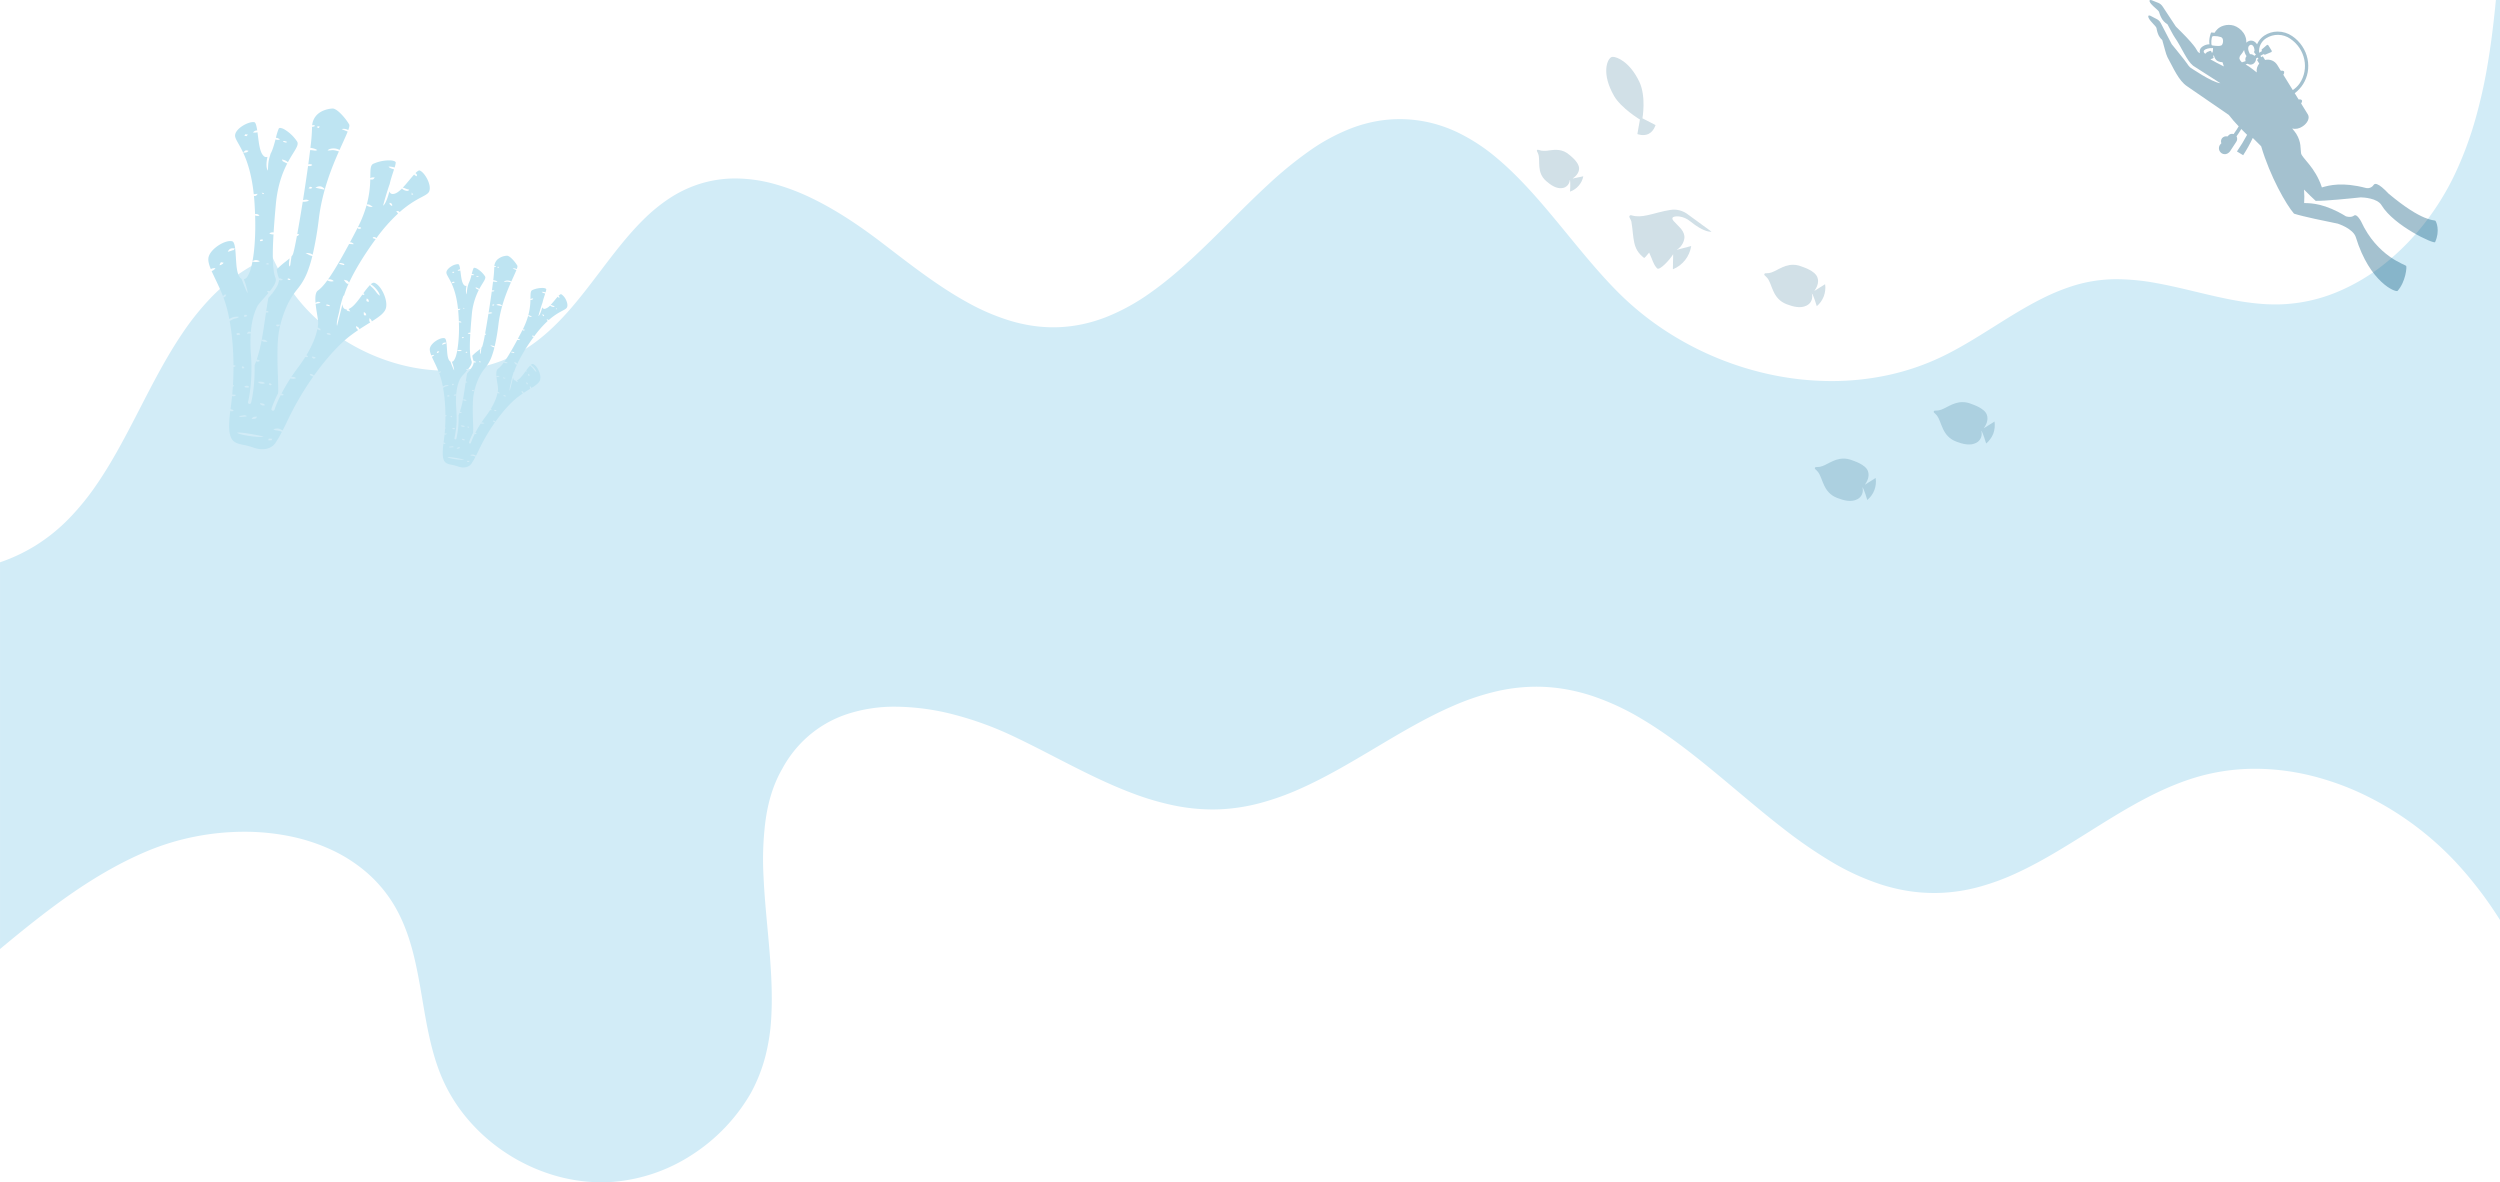 <svg xmlns="http://www.w3.org/2000/svg" xmlns:xlink="http://www.w3.org/1999/xlink" width="1920" height="908" viewBox="0 0 1920 908">
  <defs>
    <clipPath id="clip-path">
      <rect id="Rectangle_4213" data-name="Rectangle 4213" width="1920" height="908" transform="translate(0 2374)" fill="#fff" stroke="#707070" stroke-width="1"/>
    </clipPath>
    <clipPath id="clip-path-2">
      <rect id="Rectangle_4164" data-name="Rectangle 4164" width="105.695" height="162.606" fill="none"/>
    </clipPath>
    <clipPath id="clip-path-3">
      <rect id="Rectangle_4164-2" data-name="Rectangle 4164" width="170.082" height="261.662" fill="none"/>
    </clipPath>
    <clipPath id="clip-path-4">
      <path id="Path_2545" data-name="Path 2545" d="M274.088,122.306l-1.759-2.845,1.185-.722-.679-1.055-1.154.734a4.988,4.988,0,0,1-2.172,4.1,4.01,4.01,0,0,1-4.344-.068l-1.561.5a50.509,50.509,0,0,1,5.862,4.023c.882.642,1.783,1.37,2.709,2.154a8.659,8.659,0,0,1,1.913-6.825m-28.195-1.018a9.116,9.116,0,0,1-3.53-.8c-1.574-.728-2.549-2.363-3.092-4.381l-.642.241.364.889a.778.778,0,0,1-.42,1.024l-1.987.8c3.135,1.753,6.739,3.7,10.342,5.461Zm17.735-.845a3.965,3.965,0,0,1,.679-3.844,12.02,12.02,0,0,1-1.839-4.7,23.058,23.058,0,0,1-2.888,4.209,3.937,3.937,0,0,0-.673,2.6,6.036,6.036,0,0,0,1.882,2.647Zm-25.356-6.757a12.288,12.288,0,0,0,.327-3.277c-3.258-.21-6.109.808-6.85,1.716a1.5,1.5,0,0,0-.222,1.456,1.826,1.826,0,0,0,1.277,1.154c.574-.543.808-1.074,1.247-1.247.123-.068,2.228-.907,2.228-.907a.78.78,0,0,1,1.018.438l.339.919Zm33.261,1.857-.574-.9a1.593,1.593,0,0,1-.561-.549,1.427,1.427,0,0,1,.074-1.654c-.068-1.944-.623-3.425-1.567-4.159a1.678,1.678,0,0,0-1.481-.383,2.7,2.7,0,0,0-1.635,1.549c-.512,1.333-.086,3.3,1.216,5.671a4.066,4.066,0,0,1,3.271,1.21c.074-.043,1.259-.784,1.259-.784m-26.343-7.282c1.29-1.1,1.857-5.467-.494-6.294a16.05,16.05,0,0,0-5.258-.784,2.7,2.7,0,0,0-1.3.253c-.808.716-1.222,6.109-.438,6.874a5.885,5.885,0,0,0,.919.154,29.794,29.794,0,0,0,3.851.3,4.947,4.947,0,0,0,2.721-.5m59.95,29.25c7.535-11.1,4.307-26.473-7.183-34.267a16.718,16.718,0,0,0-18.605-.358,11.663,11.663,0,0,0-5.332,11.126l2.2-1.345c-.494-.784-.389-1.043-.123-1.277,1.308-1.117,2.616-2.252,3.919-3.369.278-.235.778-.111,1.123.321.919,1.481,1.53,2.468,2.45,3.98.241.5.123,1.012-.228,1.154-1.561.666-3.153,1.321-4.752,1.987a.674.674,0,0,1-.882-.346c-.191-.321-2.728,1.259-2.728,1.259l.648,1.031,1.185-.716,1.753,2.839a8.589,8.589,0,0,1,9.337,3.832l2.758,4.462c1.253-.179,2.135.012,2.487.574a3,3,0,0,1-.586,2.487c-.012.025,7.269,11.768,7.269,11.768a19.827,19.827,0,0,0,5.288-5.14M192.324,73.988c3.635,1.691,5.566,1.487,7.59,4.511s10.157,15.384,10.157,15.384c1.339,1.321,2.678,2.641,3.8,3.764,13.3,13.292,11.965,14.637,13.354,15.908,0,0,.494.3,1.345.808a4.535,4.535,0,0,1,.815-4.19,9.2,9.2,0,0,1,6.492-2.684c-.741-3.746,1.043-9.053,1.32-9.083.228-.012,1.314.1,2.586.241a13.016,13.016,0,0,1,2.234-2.8,9.213,9.213,0,0,1,2.265-1.648c.259-.142.494-.271.759-.395a13.9,13.9,0,0,1,7.7-1.061c4.826.562,11.879,5.875,11.4,13.527a5.9,5.9,0,0,1,2.228-1.4,4.817,4.817,0,0,1,4.443.858,6.277,6.277,0,0,1,1.592,1.8,15.262,15.262,0,0,1,5.56-6.708,18.385,18.385,0,0,1,10.194-3.085,19.522,19.522,0,0,1,11.219,3.437,28.159,28.159,0,0,1,7.714,7.788,27.468,27.468,0,0,1,4.073,9.688,26.911,26.911,0,0,1,.136,10.416,26.023,26.023,0,0,1-9.948,16.013l2.987,4.813c1.253-.16,2.123.012,2.481.574s.117,1.45-.58,2.475l5.221,8.46c1.623,2.666-.284,6.825-4.332,9.33a9.941,9.941,0,0,1-7.726,1.481,41.492,41.492,0,0,1,3.073,3.937c4.141,6.689,3.135,11.792,3.733,15.014.666,3.814,10.861,10.558,15.995,26.257,5.56-1.6,15.464-4.369,33.822.426a5.468,5.468,0,0,0,5.973-2.431c2.4-3.289,10.719,6.183,11.428,6.776,26.257,22.03,35.112,20.055,35.908,20.8s3.758,7.751-.179,16.439c-.784,1.734-31.583-12.508-41.129-28.343-3.252-5.424-13.681-5.961-15.945-6.029-8.67.926-27.769,2.857-34.625,2.678-.222-.185-.432-.376-.6-.537-1.7-1.561-4.659-4.338-8.386-8.133a65.642,65.642,0,0,1,.111,10.367c5.8.062,16.032.395,32.039,10.151,0,0,3.715,1.432,6.43-.6,1.839-1.382,4.844,3.684,5.233,4.5,12.459,27.109,34.125,33.28,34.686,34.23.531.95-.339,11.972-6.609,19.148-1.259,1.45-21.333-6.239-32.07-41.141-2.067-6.788-13.946-10.491-13.946-10.491-8.794-1.765-27.146-5.541-33.551-7.664-5.93-6.806-18.352-28.454-25.226-51.767q-3.045-3.036-6.436-6.387a113.4,113.4,0,0,1-7.387,13.28l-4.776-2.888a129.479,129.479,0,0,0,7.788-12.768c-.987-.938-2.617-2.555-4.455-4.468-1.031,1.759-2.24,3.622-3.647,5.609a4.037,4.037,0,0,1-.247,4.264c-2.043,2.993-4.3,6.535-4.77,7.288-1.833,2.413-4.721,2.783-6.714,1.24a4.6,4.6,0,0,1-.845-6.442c.469-.512.679-.734.919-1.018a4.056,4.056,0,0,1,.5-3.857,4.115,4.115,0,0,1,4.208-1.37c.16-.16.358-.383.549-.574a3.7,3.7,0,0,1,4.153-1.247q2.323-3.23,3.912-5.936a101.189,101.189,0,0,1-7.6-8.763L218.7,139.739c-6.572-4.381-10.472-13.94-15.075-22.308-1.209-2.2-2.524-8.294-4.017-13.2a11.971,11.971,0,0,1-3.456-5.251c-1.777-5.2.71-2.69-4.782-8.627-3.338-3.579-3.431-6.337.043-4.283s5.449,2.086,7.127,5.264,8.337,16.1,8.337,16.1c1.185,1.432,2.357,2.882,3.351,4.1,11.792,14.427,7.535,10.318,10.78,13.705,0,0,16.655,11.546,23.246,12.157L223.29,123.947c-5.1-4.159-8.541-13.755-14.076-21.728-1.321-1.876-3.449-6.22-5.622-10.1a12.544,12.544,0,0,1-4.992-5.56c-2.394-5.072.333-2.832-5.757-8.207-2.919-2.592-3.826-4.875-2.258-4.875a4.552,4.552,0,0,1,1.74.506" transform="translate(-188.841 -73.482)" fill="none"/>
    </clipPath>
    <linearGradient id="linear-gradient" x1="-3.561" y1="-0.306" x2="-3.541" y2="-0.306" gradientUnits="objectBoundingBox">
      <stop offset="0" stop-color="#2883c0"/>
      <stop offset="0.126" stop-color="#1b73aa"/>
      <stop offset="0.295" stop-color="#0f6494"/>
      <stop offset="0.481" stop-color="#065984"/>
      <stop offset="0.695" stop-color="#01527b"/>
      <stop offset="1" stop-color="#005179"/>
    </linearGradient>
    <clipPath id="clip-path-5">
      <path id="Path_1626" data-name="Path 1626" d="M233.868,109.986c1.391.544,10.5,3.3,12.419,8.367,1.624,4.363-.889,8.515-2.337,10.548l8.275-5.2a19.042,19.042,0,0,1-.946,9.306,19.477,19.477,0,0,1-5.486,7.6s-2.732-9.369-3.791-9.793a7.7,7.7,0,0,1-3.841,9.249c-4.794,2.506-10.59.84-15.384-.974-11.226-4.279-10.922-15.279-14.926-20.157-1.737-2.069-2.619-2.069-2.259-3.036.36-.946,1-.346,3.678-.777,5-.784,10.541-6.333,18.336-6.333a17.567,17.567,0,0,1,6.263,1.193" transform="translate(-205.512 -108.793)" fill="none"/>
    </clipPath>
    <linearGradient id="linear-gradient-2" x1="-27.526" y1="-2.117" x2="-27.392" y2="-2.117" gradientUnits="objectBoundingBox">
      <stop offset="0" stop-color="#2883c0"/>
      <stop offset="1" stop-color="#005179"/>
    </linearGradient>
    <clipPath id="clip-path-6">
      <path id="Path_1629" data-name="Path 1629" d="M246.765,116.132c1.419.53,10.555,3.283,12.447,8.345,1.645,4.37-.918,8.529-2.309,10.555l8.275-5.2a18.25,18.25,0,0,1-6.439,16.917s-2.725-9.376-3.784-9.793a7.685,7.685,0,0,1-3.876,9.235c-4.766,2.506-10.612.861-15.349-.981-11.226-4.243-10.915-15.271-14.961-20.136-1.723-2.076-2.591-2.055-2.252-3.036.353-.932,1.031-.36,3.707-.763,4.992-.784,10.52-6.34,18.286-6.34a17.4,17.4,0,0,1,6.255,1.2" transform="translate(-218.444 -114.932)" fill="none"/>
    </clipPath>
    <linearGradient id="linear-gradient-3" x1="-29.278" y1="-1.373" x2="-29.144" y2="-1.373" xlink:href="#linear-gradient-2"/>
    <clipPath id="clip-path-7">
      <path id="Path_1632" data-name="Path 1632" d="M252.252,95.047c1.447.544,10.562,3.29,12.483,8.374,1.673,4.363-.918,8.508-2.344,10.541l8.3-5.2a18.887,18.887,0,0,1-1.024,9.291,18.486,18.486,0,0,1-5.38,7.6s-2.782-9.369-3.848-9.771a7.668,7.668,0,0,1-3.841,9.221c-4.815,2.535-10.619.854-15.406-.946-11.2-4.286-10.922-15.286-14.9-20.164-1.758-2.083-2.648-2.069-2.259-3.043.367-.932,1.009-.367,3.707-.77,4.978-.784,10.513-6.34,18.272-6.333a17.305,17.305,0,0,1,6.241,1.193" transform="translate(-223.942 -93.854)" fill="none"/>
    </clipPath>
    <linearGradient id="linear-gradient-4" x1="-29.985" y1="-3.927" x2="-29.851" y2="-3.927" xlink:href="#linear-gradient-2"/>
    <clipPath id="clip-path-8">
      <path id="Path_1669" data-name="Path 1669" d="M281.68,91.793c9.63,7.046,17.792,13,17.792,13s-5.189,1.172-16.5-8.077a16.812,16.812,0,0,0-8.239-3.608c-.021,0-8.1-.9-4.321,3.523,3.22,3.735,7.583,6.644,8.211,11.424.41,2.867-1.44,8.211-5.959,10.7l11.2-2.93A23.021,23.021,0,0,1,269.8,133.682l.219-11.614c-2.7,4.561-10.308,12.44-12.13,11.021-2.768-2.189-4.2-8.042-6.326-12.236-1.913,2.415-3.622,4.307-3.883,4.109-9.277-7.265-7.569-14.629-9.757-28.037-1.108-3.036-2.111-3.311-1.313-4.349.791-.981,1.313-.085,4.483.3,7.526.9,15.829-3.05,26.448-4.723a18.286,18.286,0,0,1,3.227-.3,17.96,17.96,0,0,1,10.908,3.94" transform="translate(-236.326 -87.853)" fill="none"/>
    </clipPath>
    <linearGradient id="linear-gradient-5" x1="-23.289" y1="-3.254" x2="-23.19" y2="-3.254" xlink:href="#linear-gradient-2"/>
    <clipPath id="clip-path-9">
      <path id="Path_1673" data-name="Path 1673" d="M253.69,82.068a20.283,20.283,0,0,0,6.255-.219c4.6-.579,9.976-1.165,15.173,3.333,1.01.868,7.548,5.8,7.6,10.463.064,4.031-3.276,6.623-5,7.865l8.232-1.751a15.715,15.715,0,0,1-10.181,11.777s.53-8.4-.212-9.044a6.581,6.581,0,0,1-5.839,6.333c-4.639.628-8.84-2.457-12.2-5.338-7.809-6.785-4.314-15.61-6.135-20.75-.762-2.182-1.462-2.45-.911-3.121a.7.7,0,0,1,.537-.282c.445,0,1.094.424,2.683.734" transform="translate(-250.273 -81.334)" fill="none"/>
    </clipPath>
    <linearGradient id="linear-gradient-6" x1="-38.129" y1="-6.801" x2="-37.976" y2="-6.801" xlink:href="#linear-gradient-2"/>
    <clipPath id="clip-path-10">
      <path id="Path_1676" data-name="Path 1676" d="M267.806,90.325c5.451,11.452,2.408,28.114,2.408,28.114l10.061,5.2s-1.363,4.822-5.359,6.778c-3.94,1.949-8.592.141-8.592.141l1.97-11.169s-14.417-8.691-19.875-18.145c-9.743-16.973-5.521-28.128-1.942-29.837a2.38,2.38,0,0,1,.981-.169c3.488,0,13.189,4.137,20.348,19.091" transform="translate(-242.416 -71.234)" fill="none"/>
    </clipPath>
    <linearGradient id="linear-gradient-7" x1="-23.781" y1="-6.315" x2="-23.682" y2="-6.315" xlink:href="#linear-gradient-2"/>
  </defs>
  <g id="bg-news" transform="translate(0 -2374)" clip-path="url(#clip-path)">
    <g id="bg-news-2" data-name="bg-news" transform="translate(0 2336.888)">
      <g id="Component_14_1" data-name="Component 14 – 1">
        <g id="Component_13_1" data-name="Component 13 – 1">
          <g id="Component_12_2" data-name="Component 12 – 2">
            <path id="Subtraction_3" data-name="Subtraction 3" d="M2160.448,2720.073a128.5,128.5,0,0,1-38.367-5.968,139.106,139.106,0,0,1-35.167-16.742,137.556,137.556,0,0,1-29.153-25.789,125.362,125.362,0,0,1-20.329-33.108c-7.671-18.5-11.12-38.811-14.455-58.456l0-.02,0-.011,0-.01c-2.09-12.314-4.251-25.047-7.433-37.149-3.564-13.57-8.067-24.91-13.765-34.667a103.474,103.474,0,0,0-21.253-25.7,116.3,116.3,0,0,0-27.664-17.833,143.952,143.952,0,0,0-32.119-10.39,175.211,175.211,0,0,0-34.618-3.368,195.4,195.4,0,0,0-38.084,3.785,190.337,190.337,0,0,0-36.234,11c-19.168,8.037-38.523,18.916-59.171,33.258-18.812,13.066-37.108,27.919-54.076,42.025v-297a133.953,133.953,0,0,0,27.2-12.815,136.961,136.961,0,0,0,25.7-20.725,191.642,191.642,0,0,0,20.886-25.578c12.678-18.313,23.4-39.146,33.778-59.293,9.992-19.408,20.323-39.472,32.412-57.334a203.166,203.166,0,0,1,19.817-25.146,139.5,139.5,0,0,1,49.021-34.4,161.272,161.272,0,0,0,12.222,22.494,137.361,137.361,0,0,0,23.5,27.217,151.539,151.539,0,0,0,29.646,20.673,153.161,153.161,0,0,0,33.536,13.135,139.875,139.875,0,0,0,35.166,4.6,120.788,120.788,0,0,0,33.067-4.5,107.765,107.765,0,0,0,30.527-14.078c9.75-6.531,19.319-15.109,29.253-26.224,8.834-9.881,17.084-20.752,25.062-31.266l.063-.084c10.507-13.847,21.37-28.163,33.443-40.02a129.056,129.056,0,0,1,19.361-15.888,94.051,94.051,0,0,1,22.615-11.051,91.079,91.079,0,0,1,28.553-4.511,114.024,114.024,0,0,1,29.648,4.159,168.533,168.533,0,0,1,29.014,11.032c16.478,7.954,34,19.079,53.564,34.012,1.819,1.389,3.652,2.792,5.225,4l1.226.939.016.013.007.005c18.953,14.522,38.552,29.539,59.3,40.948a169.264,169.264,0,0,0,32.026,13.876,124.455,124.455,0,0,0,16.748,3.924,109.8,109.8,0,0,0,17.294,1.394c1.36,0,2.715-.025,4.028-.077a108.807,108.807,0,0,0,19.073-2.441,118.67,118.67,0,0,0,18.038-5.531,160.433,160.433,0,0,0,33.552-18.54c21.438-15.094,41.537-35.126,60.975-54.5l.1-.1.007-.006c9.713-9.679,19.755-19.688,29.8-28.906a297.339,297.339,0,0,1,30.924-25.224,149.237,149.237,0,0,1,33.1-17.8,109.37,109.37,0,0,1,17.733-4.981,100.876,100.876,0,0,1,18.714-1.763c2.574,0,5.212.1,7.842.3a101.755,101.755,0,0,1,18.695,3.211,107.058,107.058,0,0,1,17.271,6.34,141.44,141.44,0,0,1,31.08,20.277c19.443,16.291,36.995,37.684,53.968,58.373l.024.029c12.609,15.374,25.647,31.272,39.4,44.982a226.7,226.7,0,0,0,35.165,28.56,239,239,0,0,0,83.458,34.515,224.814,224.814,0,0,0,44.759,4.573,205.069,205.069,0,0,0,43.083-4.511,187.755,187.755,0,0,0,41.157-13.952c13.993-6.665,27.523-15.164,40.607-23.383l.02-.014.008-.005c12.229-7.681,24.875-15.623,37.782-21.98a160.4,160.4,0,0,1,19.791-8.272,111.725,111.725,0,0,1,36.862-6.107,171.249,171.249,0,0,1,30.269,3.014c10.062,1.805,20.29,4.256,30.181,6.627l.024.006.013,0,.162.038.019,0c19.87,4.762,40.415,9.685,60.974,9.685,1.666,0,3.317-.031,4.906-.094a124.089,124.089,0,0,0,41.877-9.2,151.2,151.2,0,0,0,37.13-21.974,185.724,185.724,0,0,0,30.877-31.438,202.667,202.667,0,0,0,23.111-37.594,271.6,271.6,0,0,0,15.283-40.737,382.976,382.976,0,0,0,9.626-42.542c5.064-29.51,7.489-60.231,9.629-87.336v743.671a299.079,299.079,0,0,0-31.932-42.219,238.517,238.517,0,0,0-71.173-53.357,210.963,210.963,0,0,0-41.575-15.164,180.988,180.988,0,0,0-43.294-5.4,159.225,159.225,0,0,0-41.455,5.411c-13.873,3.747-28.417,9.7-44.466,18.215-14.317,7.591-28.405,16.421-42.03,24.961l-.013.008c-17.726,11.107-36.055,22.593-54.74,31.235a183.834,183.834,0,0,1-28.667,10.675,133.1,133.1,0,0,1-30.318,4.806c-1.647.062-3.3.094-4.9.094a129.2,129.2,0,0,1-21.2-1.767,141.479,141.479,0,0,1-20.3-5,189.3,189.3,0,0,1-38.441-17.848,361.156,361.156,0,0,1-36.416-25.251c-11.888-9.217-23.806-19.217-35.331-28.888l-.04-.034-.066-.055c-23.224-19.49-47.239-39.644-72.327-54.567a192.435,192.435,0,0,0-38.873-18.064,144.457,144.457,0,0,0-20.572-5.1,132.4,132.4,0,0,0-21.507-1.863h-.427a137.285,137.285,0,0,0-32.654,4.033,192.422,192.422,0,0,0-31.16,10.634c-20.388,8.8-40.456,20.747-59.863,32.3l-.012.005c-18.744,11.157-38.126,22.7-57.866,31.445a203,203,0,0,1-30.131,10.824,143.866,143.866,0,0,1-31.54,4.928c-1.821.074-3.669.112-5.494.112a148.581,148.581,0,0,1-31.463-3.472,211.344,211.344,0,0,1-30.468-9.14c-20.05-7.56-39.888-17.76-59.074-27.624l-.01-.006-.122-.063-.013-.006c-10.595-5.446-21.55-11.077-32.344-16.152a255.378,255.378,0,0,0-43.944-16.092,182.744,182.744,0,0,0-45.989-6.369,116.157,116.157,0,0,0-37.854,5.9,87.247,87.247,0,0,0-32.409,19.682,89.183,89.183,0,0,0-16.611,21.843c-7.386,12.715-11.852,27.66-13.653,45.688a235.259,235.259,0,0,0-.891,36.987c.559,12.792,1.782,26.1,2.965,38.97v.012c2.39,26.05,4.862,52.985,2.31,78.282a157.441,157.441,0,0,1-3.708,20.627,124.027,124.027,0,0,1-11.42,28.952,138.749,138.749,0,0,1-44.707,46.96,130.243,130.243,0,0,1-61.153,21.032C2166.307,2719.966,2163.36,2720.073,2160.448,2720.073Z" transform="translate(-1698.551 -1774.961)" fill="#d2ecf7" stroke="rgba(0,0,0,0)" stroke-miterlimit="10" stroke-width="1"/>
            <g id="Group_8320" data-name="Group 8320" transform="translate(330.082 233.52)">
              <g id="Group_8226" data-name="Group 8226" clip-path="url(#clip-path-2)">
                <path id="Path_1868" data-name="Path 1868" d="M48.061,43.973a2.352,2.352,0,0,0-2.137-.393,6.775,6.775,0,0,0-.748.127c.3-1.881.593-3.788.882-5.688.547-3.607,1.07-7.2,1.536-10.577.232.023.679.046.738.041A2.041,2.041,0,0,0,49.585,27c-.24-.235.116-.19-.53-.372a2.62,2.62,0,0,0-1.352.026c.329-2.413.627-4.706.88-6.805,2.276.069,2.219.528,3.409-.021a6.945,6.945,0,0,0-2.343-.908,5.29,5.29,0,0,0-.938-.148,90.736,90.736,0,0,0,.776-9.335c0-.231,0-.457.01-.677l1.153-.214c-.12-.2.711-.748-.756-.6a1.008,1.008,0,0,0-.343.086,8.1,8.1,0,0,1,2.365-5.113A11.917,11.917,0,0,1,59.22,0c.921-.054,2.166.748,3.432,1.907a27.119,27.119,0,0,1,4.561,5.674c.243.411.058,1.333-.435,2.692a4.41,4.41,0,0,0-1.09-.425,3.471,3.471,0,0,0-2.046-.009L66.5,11.008c-.592,1.508-1.471,3.444-2.512,5.735-.436.959-.9,1.977-1.379,3.053-1.795-1.112-4.631-.963-5.7.189,1.259.168,1.744-.261,3.126-.066,1.005.141,1.612.446,2.286.529-3.55,8.007-7.943,19-9.551,31.927A161.415,161.415,0,0,1,49.787,69.8l-.182-.137a3.472,3.472,0,0,0-.882-.448,7.143,7.143,0,0,0-2.3-.275l1.69.961a15.351,15.351,0,0,0,1.522.529,62.9,62.9,0,0,1-1.956,6.532,29.92,29.92,0,0,1-5.363,9.456,37.512,37.512,0,0,0-4.889,7.927,52.084,52.084,0,0,0-3.571,11.244c-1.186,5.724-.871,15.378-.641,22.429a73.142,73.142,0,0,1,.056,7.948,53.43,53.43,0,0,0-3.134,7.282.759.759,0,1,0,1.447.461,51.6,51.6,0,0,1,3.032-7.045c.519.462.494.31,1.307.057-.342-.441.273-.354-.8-.608-.076-.018-.142-.034-.2-.046a83.214,83.214,0,0,1,4.221-7.234,3.676,3.676,0,0,0,2.715-.138,2.276,2.276,0,0,0-2.276-.528c.889-1.338,1.866-2.728,2.934-4.156,1.469-1.96,2.711-3.776,3.765-5.457a2.619,2.619,0,0,0,1.305-.033c-.3-.42-.146-.561-.814-.764a48.515,48.515,0,0,0,3.64-7.157,30.543,30.543,0,0,0,1.616-5.313,2.347,2.347,0,0,0,.342.188c1.992.91.6.128,1.316-.2l-1.5-.824c.082-.48.144-.907.2-1.283a22.408,22.408,0,0,0-.51-5.221c-.242-1.5-.507-3.153-.661-4.722l2.367-.484a1.675,1.675,0,0,0-2.408.045c-.227-2.683-.08-5.055,1.143-5.927a21.656,21.656,0,0,0,4.511-4.87,3.678,3.678,0,0,0,3.024.377,2.819,2.819,0,0,0-2.734-.776c.719-1,1.489-2.143,2.318-3.444,2.137-3.353,4.678-7.764,7.761-13.51l1.968.128c.084-.1.2-.04.306-.064-.746-.694-1.309-.935-1.856-.846q1.661-3.112,3.536-6.74a57.47,57.47,0,0,0,4.371-10.935,3.327,3.327,0,0,0,2.964.679l-1.666-.991a3.777,3.777,0,0,0-1.033-.1l-.163.042a48.781,48.781,0,0,0,1.667-11.954c1.322.108,1.435.114,2.145-.977a3.015,3.015,0,0,0-2.131.406q.011-.612.018-1.175c.048-3.18.076-5.108,1.431-5.74a18.775,18.775,0,0,1,8.188-1.617,5.932,5.932,0,0,1,1.764.335,1.232,1.232,0,0,1,.7.521.582.582,0,0,1,.048.291A12.133,12.133,0,0,1,88.9,28.17a7.643,7.643,0,0,0-2.879-.452c.5.726,1.3.919,2.606,1.326-.13.407-.268.836-.411,1.275-.606,1.863-1.274,3.923-1.651,5.694-1.229,3.384-2.745,8.708-3.152,10.332.035-.078.177-.106.215-.14,1.048-.969,2.028-3.813,2.793-6.672a1.657,1.657,0,0,0,2.148,1.2,8.312,8.312,0,0,0,3.857-2.575,3.186,3.186,0,0,0,1.384.921c1.755.631,1.879-.19,2.079-.342-1.855-.4-2.312-.921-3.108-.944.993-1.041,1.994-2.243,2.97-3.414.9-1.076,1.769-2.125,2.549-2.969-.005.292.121.459,1.192.928.151-.831.036-1.038-.638-1.508.874-.877,1.589-1.4,2.024-1.257a2.245,2.245,0,0,1,.437.208,10.231,10.231,0,0,1,3.308,4.173c.881,1.841,1.36,3.868.882,5.334a2.8,2.8,0,0,1-.255.563c-.514.869-1.728,1.516-3.519,2.469a49.4,49.4,0,0,0-10.445,7.128c-.261-.425-.756-.624-1.612-.5l.868,1.174A81.415,81.415,0,0,0,80.207,61.85c-.516-.448-.625-.6-1.7-.415.237.305-.612.342.987.761.158.042.286.073.392.1l-.023.031A127.635,127.635,0,0,0,67.171,83.107c-.768-1.041-.665-1.026-2.494-1.375,1.339,2.167,2,2.087,2.3,1.785a46.673,46.673,0,0,0-2.166,5.541c-.037.123-.075.244-.109.364a.624.624,0,0,1-.179-.3,50.712,50.712,0,0,0-2.043,7.75c-.361,1.7-1.557,5.441-1.052,6.852l2.6-10.4c.023,1.306.465,2.14,1.307,2.44a1.874,1.874,0,0,0,.675.1c.014.622.2.756,1.727.957a9.188,9.188,0,0,0-.826-1.138c2.169-.779,4.4-3.848,6.563-6.824.018-.024.035-.048.053-.072l.148.041c1.178.3.043.185.92-.235-.238-.17-.446-.3-.628-.41A35.209,35.209,0,0,1,77.179,84.2c.336.84.612.634,2,2.217.925,1.053,1.352,2.071,2.677,2.9-.222-1.749-2.5-4.346-4.336-5.442.64-.563,1.206-.851,1.66-.718,1.548.453,3.225,2.49,4.379,4.945,1.115,2.373,1.708,5.091,1.2,7.119-.568,2.263-3.134,4.1-6.739,6.38a2.461,2.461,0,0,0-1.154-1.531c-.036,1.195-.166,1.395.416,1.994l-.9.56c-1.345.838-2.794,1.741-4.309,2.745-.057-.693-.514-.993-1.558-1.6.183,1.446-.324.387.7,1.677.113.143.195.24.263.316-1.266.851-2.575,1.775-3.906,2.794C62.89,112.148,57,118.4,51.18,126.391q-.394.541-.786,1.093c-1.763-1.581-1.972-.373-1.976-.371a9.236,9.236,0,0,0,1,.576c.31.093.529.164.68.214a141.61,141.61,0,0,0-12.985,22.491c-.006.009-.726,1.468-1.666,3.267a4.262,4.262,0,0,0-4.452-.576l1.127.486a11.99,11.99,0,0,1,3,.713,54.954,54.954,0,0,1-3.092,5.324c-.017.024-.032.048-.045.072-.249.385-3.245,4.724-10.614,2.073a33.4,33.4,0,0,0-4.575-1.211c-5.111-1.08-8.153-1.723-6.307-16.348.574.442.766.336,1.565.123-.308-.4.179-.369-.823-.68-.27-.084-.48-.148-.645-.193.034-.246.068-.495.1-.749q.383-2.745.649-5.474c.15.025.323.049.524.071a1.262,1.262,0,0,0,1.325-.634l-1.777-.189q.171-1.859.292-3.7c.245.022.174-.144.346-.183-.027-.046.357-.687-.294-.663.175-2.918.255-5.792.255-8.594.227.038.458-.136.985-.311-.4-.411.792-.225-.942-.54L12,122.471c-.017-2.605-.1-5.146-.253-7.6a117.306,117.306,0,0,0-1.563-13.459,17.755,17.755,0,0,1,1.7-.9c1.2-.485,1.6-.2,2.775-1.073a6.069,6.069,0,0,0-4.643,1.065,62.151,62.151,0,0,0-2.492-9.485q-.166-.457-.337-.9c.748-.093.951-.269,1.374-1.289-.976-.089-1.149.074-1.546.838-1.225-3.158-2.549-5.935-3.72-8.388-.634-1.327-1.22-2.556-1.718-3.693A4.18,4.18,0,0,0,3.422,76.2a3.591,3.591,0,0,0-2.245.432C.166,74.16-.318,72.151.224,70.531c.663-1.983,2.627-3.954,4.843-5.354,2.294-1.447,4.8-2.262,6.352-1.81,1.286.377,1.508,4.057,1.739,7.874.234,3.878.476,7.883,2.1,9.571a2.409,2.409,0,0,0,.57.445c1.076,2.883,2.45,6.368,2.923,6.758a26.727,26.727,0,0,0-1.805-6.552,2.8,2.8,0,0,0,1.786-1.406,14.671,14.671,0,0,0,1.617-3.985q.372-1.345.7-3.034a6.738,6.738,0,0,0,3.595-.092,2.983,2.983,0,0,0-3.566-.059A105.858,105.858,0,0,0,22.33,51.02a3.669,3.669,0,0,0,.873.23,1.882,1.882,0,0,0,1.179-.177A1.966,1.966,0,0,0,22.31,50.4q-.083-2.4-.243-4.955-.124-1.946-.3-3.728c.611.162,1.291-.034,1.764-1.021l-1.848.2c-1.028-9.652-3.127-15.709-5.045-19.807,1.427-.063,1.825-.123,2.578-.892-1.442-.432-1.6-.286-2.589.866-.808-1.722-1.582-3.1-2.231-4.25-1-1.768-1.669-2.966-1.636-3.975a2.884,2.884,0,0,1,.088-.61c.386-1.493,1.881-2.944,3.616-4.023A10.231,10.231,0,0,1,21.5,6.469a2.273,2.273,0,0,1,.48.06c.636.168,1.025,1.8,1.349,3.936a2.346,2.346,0,0,0-1.994.969,4.745,4.745,0,0,0,2.118-.115c.089.649.176,1.329.263,2.02.472,3.726.972,7.683,2.631,9.221a1.7,1.7,0,0,0,1.874.51c-.59,2.5-.694,5.409.182,6.561a33.78,33.78,0,0,1,.563-5.438c.154-.7.511-1.675.744-2.626a31.369,31.369,0,0,0,2.348-6.849,2.529,2.529,0,0,0,2.156.014c-1.007-.623-1.339-.773-1.972-.723l.009-.037a26.985,26.985,0,0,1,1.344-4.387.6.6,0,0,1,.2-.219,1.239,1.239,0,0,1,.87-.064,5.952,5.952,0,0,1,1.666.668,18.765,18.765,0,0,1,6.031,5.769c.8,1.263-.211,2.9-1.883,5.607-.75,1.213-1.619,2.62-2.51,4.289a4.894,4.894,0,0,0-2.84-1.327c.361.943.161.754,1.443,1.4.6.3.8.45,1.117.456a51.4,51.4,0,0,0-5.468,19.577c-.471,5.123-.82,9.563-1.059,13.408a2.666,2.666,0,0,0-2.066.45,3.32,3.32,0,0,0,2.01.468c-.223,3.808-.33,7.011-.333,9.705a59.118,59.118,0,0,0,.315,6.751.762.762,0,0,0,.02.161,17.019,17.019,0,0,0,.974,4.262c.622,1.537-.844,3.906-2.743,6.272-.985-.411-1.319.022-1.319.022.311.377.281.583.665.773-.727.865-1.486,1.718-2.2,2.515a22.442,22.442,0,0,0-3.24,4.126,29.661,29.661,0,0,0-2.34,7.322,44.007,44.007,0,0,0-.625,4.759c-.773-.432-1.43-.406-1.848.77l1.806-.2a71.919,71.919,0,0,0,.1,10.228c.126,1.684.2,3.295.231,4.826a.809.809,0,0,0,0,.1,68.233,68.233,0,0,1-1.623,17.559.759.759,0,1,0,1.466.391,69.733,69.733,0,0,0,1.676-17.869q.391-.955.736-1.931c.534.288.834.335,1.717-.12-.189-.2.119-.4-.99-.574-.178-.028-.331-.049-.463-.065a69.9,69.9,0,0,0,2.352-9.268c.3.393.14.417,1.143.729l1.7.033a2.511,2.511,0,0,0-2.817-.883c.623-3.277,1.119-6.686,1.634-10.22q.207-1.421.421-2.87l1.142-.092c-.019-.025.344-.687-1.037-.609.31-2.056.639-4.149,1.017-6.278.561-.639,1.128-1.3,1.671-1.968.458.044.27-.135.227-.284,1.7-2.142,3.107-4.367,3.185-6.291a5.7,5.7,0,0,0,.571.106c1,.144,1.039-.229,1.29-.372-1.088-.528-1.2-.594-1.9-.48a3.277,3.277,0,0,0-.2-.721,14.9,14.9,0,0,1-.843-3.6,38.85,38.85,0,0,1,4.267-3.74c.7-.551,1.339-1.053,1.881-1.54-.01.065-.019.129-.029.195a8.35,8.35,0,0,0-.1,3.682c.085-.09.2-.014.439-.62l.583-4.155a4.47,4.47,0,0,0,.642-.952,68.577,68.577,0,0,0,1.947-8.818c.46-.029.691-.2,1.065-.806a3.723,3.723,0,0,0-.886-.167c.793-4.345,1.7-9.733,2.6-15.372a6.219,6.219,0,0,0,3.009-.515M18.606,99.007c-.753-.831-.3-.46-1.454-.54.153.306-.767,1.656,1.454.54m-3.336,8.813c-.721-.945-.388-.628-1.773-.606.171.365-.634,1.417,1.773.606M28.72,74.586c-.184-.353.545-1.527-1.411-.355ZM54.652,37.647a3.053,3.053,0,0,0-3.556.144l4.308.944c-.5-.986.8.056-.752-1.088M39.188,81.377a2.639,2.639,0,0,1-.539-.134c-1.23-.383-.461.119-.859.346a3.005,3.005,0,0,0,1.344.24c-.186-.424.024-.451.054-.452m-6.057,21.743c-.939-.041-.43.133-.858.331.766.819.946.548,1.779.126-.436-.384,1.08-.368-.921-.457m24.732-8.732c-.419-.833,1.373-.15-.824-.772-.858-.243-.778.22-.838.344Zm-8.24-56.782c-1.643-.409-.871-.393-1.8.532,1.906.064.827.453,1.8-.532M12.651,66.78c-1.651-.288-2.7.075-3.356,1.567a9.949,9.949,0,0,0,2.013-.615c.849-.271.684.137,1.343-.953M25.764,40.1c-.179-.264-.628-.373,0,0m.722.361c.083.018.024-.036,0,0m.134.408c-.148-.276-.154-.376-.134-.408a1.772,1.772,0,0,1-.368-.163c-.144-.077-.261-.142-.354-.2.1.15.117.35-.2.542Zm-.574,22.175c-.16-.217.443-.878-1.327-.388.048.076-.619,1.095,1.327.388M51.729,8.9c1.566.7.666.454,1.509-.274-1.391-.191-.581-.392-1.509.274M50.176,118.461c-1.072-.269-.675.2-.751.239.833.914.722.673,1.641.479-.385-.579,1.152-.2-.89-.718m-31.959,28.53c-.265-.274.828-.175-.983-.636l-2.479.413c.41.442-.868.127.767.441ZM35.689,15.906l1.67.434c-.473-.9,1.41-.12-.838-.769-.814-.235-.78.21-.832.335M64.721,74.734c-.049-.1.949-.482-1.151-.944-1.084-.239-.9.107-1.194.355Zm8.246-17.592c-.605-.61.434-.327-.759-.506-.985-.147-.878.267-.971.313.461.7.917.558,1.73.192M86.58,44.926c.157.587-.626.142.271,1.038.982.98.932.075.947.073-.474-.844-.139-.6-1.218-1.111M27,131.049a3.972,3.972,0,0,0-3.277-.563,2.181,2.181,0,0,0,1.668.85A2.034,2.034,0,0,0,27,131.049m-.717,25.491c-2.182-.571-10.906-2.283-12.592-1.815,1.071,1.09,11.332,2.592,12.592,1.815m-6.817-23.755c-.7-.654-1.166-.51-2.137-.279.063.091-.466.624,1.155.694,1.1.048.871-.342.982-.415M39.188,81.377h0M58.53,107.833c-.809-.892-1.086-.7-2.073-.681.473.737-.19.487.979.839.74.223.524-.01,1.094-.158M25.868,140.791c-2.092-.494-.642-.067-1.194.211a2.021,2.021,0,0,0,2.341.586c-.419-.519-.222-.579-1.147-.8m4.4-8.908c-1.157-1.511-1.187-.385-1.428-.294.779.724.939.4,1.428.294m-13.038-8.017c-.925-1.659-1.212-.431-1.32-.385.587.547-.062.754,1.32.385m6.034,23.219c-1.473-.04-1.838.027-2.651.963a2.772,2.772,0,0,0,1.464.023c1.255-.372.45,0,1.187-.986M30.4,158.031c-.407-.354,1.033-.392-.948-.469-1.263-.048-.234.054-.827.344.435.432-1.122.378.925.455,1.554.059-.066.077.85-.33M7.324,73.6c-1.6-.291-1.192-.64-2.024,1.18.951-.177.355.087,1.12-.363,1.084-.636.267-.208.9-.817m9.914-60.528c1.394.036.664.493,1.654-.64-1.414-.14-1.179-.408-1.654.64M75.417,98.637c-.657-1.542-.019-.626-1.2-1.56-.072,1.53-.066,1.838,1.2,1.56M97.7,40.7c.121.024.042-.045,0,0m-.607-.248c.04.129-.015.3-.295.5l.968.126c-.107-.245-.1-.341-.066-.374a2,2,0,0,1-.372-.137c-.09-.04-.168-.077-.235-.11m0,0c-.1-.319-.777-.386,0,0M76.566,92.291c-.052-1.153.03-.989-.954-1.675-.353,1.514-.138,1.37.954,1.675" transform="translate(0.001 0)" fill="#bee4f2" fill-rule="evenodd"/>
              </g>
            </g>
          </g>
          <g id="Group_8319" data-name="Group 8319" transform="translate(160 120.465)">
            <g id="Group_8226-2" data-name="Group 8226" clip-path="url(#clip-path-3)">
              <path id="Path_1868-2" data-name="Path 1868" d="M77.34,70.76c-1.672-.885-1.573-.873-3.439-.633a10.9,10.9,0,0,0-1.2.2c.479-3.027.954-6.095,1.42-9.154.881-5.805,1.722-11.584,2.472-17.02.373.037,1.092.075,1.187.066a3.285,3.285,0,0,0,2.015-.778c-.386-.378.187-.305-.853-.6a4.217,4.217,0,0,0-2.176.042c.53-3.883,1.009-7.572,1.417-10.951,3.662.111,3.571.85,5.485-.034a11.175,11.175,0,0,0-3.77-1.461,8.512,8.512,0,0,0-1.509-.239,146.011,146.011,0,0,0,1.249-15.021c0-.371,0-.735.016-1.09l1.855-.344c-.194-.315,1.145-1.2-1.217-.958a1.622,1.622,0,0,0-.552.138A13.038,13.038,0,0,1,83.543,4.7C87.309,1.026,92.809.151,95.3,0c1.481-.087,3.486,1.2,5.523,3.069a43.639,43.639,0,0,1,7.339,9.13c.392.661.093,2.144-.7,4.332a7.1,7.1,0,0,0-1.754-.684,5.585,5.585,0,0,0-3.293-.014l4.6,1.876c-.953,2.427-2.368,5.541-4.042,9.229-.7,1.544-1.446,3.182-2.218,4.913-2.888-1.79-7.453-1.549-9.176.3,2.026.271,2.807-.42,5.03-.106,1.618.227,2.594.717,3.679.851C94.57,45.79,87.5,63.487,84.913,84.28a259.745,259.745,0,0,1-4.8,28.039c-.087-.067-.185-.139-.293-.221a5.587,5.587,0,0,0-1.42-.72,11.494,11.494,0,0,0-3.7-.443l2.72,1.546a24.7,24.7,0,0,0,2.45.852,101.224,101.224,0,0,1-3.148,10.51,48.146,48.146,0,0,1-8.63,15.216,60.363,60.363,0,0,0-7.867,12.757,83.813,83.813,0,0,0-5.746,18.093c-1.909,9.211-1.4,24.745-1.032,36.092.2,6.078.357,10.934.09,12.79a85.978,85.978,0,0,0-5.044,11.718,1.222,1.222,0,1,0,2.329.741A83.034,83.034,0,0,1,55.7,219.914c.835.744.8.5,2.1.091-.55-.71.439-.57-1.29-.978-.123-.03-.229-.054-.323-.074a133.906,133.906,0,0,1,6.793-11.641c1.95.348,2.814.525,4.368-.222a3.662,3.662,0,0,0-3.663-.849c1.431-2.153,3-4.39,4.722-6.687,2.363-3.153,4.362-6.077,6.058-8.782a4.214,4.214,0,0,0,2.1-.053c-.487-.676-.234-.9-1.309-1.229a78.068,78.068,0,0,0,5.857-11.518,49.148,49.148,0,0,0,2.6-8.55,3.777,3.777,0,0,0,.551.3c3.206,1.464.971.205,2.118-.319l-2.416-1.327c.132-.772.231-1.46.315-2.065.247-1.775-.248-4.853-.82-8.4-.39-2.419-.817-5.073-1.064-7.6l3.81-.779c-1.307-1.145-2.544-.973-3.874.072-.366-4.318-.129-8.135,1.84-9.538,2.048-1.455,4.4-3.934,7.26-7.837a5.919,5.919,0,0,0,4.866.607,4.536,4.536,0,0,0-4.4-1.249c1.157-1.611,2.4-3.449,3.73-5.542,3.438-5.4,7.527-12.494,12.489-21.74l3.168.206c.135-.168.329-.064.492-.1-1.2-1.117-2.107-1.505-2.986-1.362q2.673-5.007,5.689-10.845a92.478,92.478,0,0,0,7.034-17.6,5.354,5.354,0,0,0,4.77,1.092l-2.681-1.594a6.078,6.078,0,0,0-1.663-.161l-.263.067a78.5,78.5,0,0,0,2.682-19.237c2.127.173,2.309.184,3.451-1.572-1.565-.049-2.453-.059-3.429.653q.018-.985.03-1.891c.077-5.117.122-8.219,2.3-9.237a30.212,30.212,0,0,1,13.176-2.6,9.546,9.546,0,0,1,2.839.54,1.982,1.982,0,0,1,1.122.838.937.937,0,0,1,.077.468,19.526,19.526,0,0,1-.876,3.654,12.3,12.3,0,0,0-4.632-.727c.8,1.168,2.1,1.479,4.193,2.134-.209.655-.432,1.345-.662,2.052-.975,3-2.051,6.313-2.656,9.162-1.977,5.445-4.417,14.013-5.071,16.626.056-.125.285-.17.345-.226,1.687-1.559,3.264-6.136,4.495-10.737.465,1.522,1.538,2.285,3.457,1.937,1.955-.356,4.064-1.983,6.206-4.144a5.127,5.127,0,0,0,2.226,1.481c2.825,1.016,3.024-.306,3.346-.551-2.985-.637-3.72-1.481-5-1.52,1.6-1.675,3.209-3.609,4.78-5.494,1.441-1.732,2.847-3.42,4.1-4.778-.008.469.195.739,1.918,1.494.243-1.338.057-1.67-1.026-2.426,1.406-1.412,2.557-2.248,3.258-2.023a3.612,3.612,0,0,1,.7.334c1.811,1.073,3.885,3.707,5.324,6.716,1.418,2.963,2.188,6.224,1.42,8.583a4.5,4.5,0,0,1-.41.907c-.827,1.4-2.781,2.439-5.662,3.973A79.489,79.489,0,0,0,146.9,79.574c-.42-.685-1.217-1-2.594-.81l1.4,1.889a131.011,131.011,0,0,0-16.632,18.874c-.831-.721-1.005-.969-2.742-.668.381.491-.984.55,1.588,1.225.254.067.461.117.63.154-.012.015-.023.033-.037.049-9.564,13.069-16.294,24.566-20.418,33.447-1.235-1.676-1.071-1.651-4.013-2.213,2.155,3.487,3.222,3.359,3.708,2.872a75.1,75.1,0,0,0-3.485,8.917c-.06.2-.12.392-.176.586a1,1,0,0,1-.287-.485,81.6,81.6,0,0,0-3.288,12.471c-.582,2.735-2.5,8.755-1.693,11.027l4.186-16.74c.037,2.1.748,3.444,2.1,3.927a3.016,3.016,0,0,0,1.086.169c.022,1,.327,1.217,2.778,1.539a14.784,14.784,0,0,0-1.329-1.831c3.49-1.254,7.08-6.192,10.561-10.98.029-.038.056-.077.085-.115.075.021.155.044.238.065,1.895.49.069.3,1.481-.378-.383-.273-.718-.489-1.011-.66a56.656,56.656,0,0,1,5.16-6.411c.541,1.352.985,1.021,3.225,3.568,1.488,1.695,2.175,3.333,4.307,4.671-.357-2.814-4.015-6.993-6.978-8.757,1.03-.907,1.94-1.369,2.672-1.155,2.491.729,5.19,4.008,7.047,7.957,1.795,3.819,2.749,8.193,1.931,11.455-.914,3.641-5.043,6.6-10.844,10.267a3.96,3.96,0,0,0-1.857-2.463c-.058,1.922-.267,2.244.67,3.209l-1.445.9c-2.165,1.348-4.5,2.8-6.934,4.417-.091-1.115-.827-1.6-2.507-2.569.295,2.327-.521.623,1.127,2.7.183.23.314.387.424.508-2.037,1.37-4.144,2.857-6.286,4.5-7.543,5.769-17.029,15.832-26.386,28.689q-.634.87-1.265,1.759c-2.838-2.544-3.173-.6-3.179-.6a14.862,14.862,0,0,0,1.6.927c.5.15.851.264,1.094.345A227.875,227.875,0,0,0,59.718,242.01c-.009.014-1.168,2.362-2.681,5.257-2.286-1.386-3.622-2.12-7.165-.926l1.813.782a19.293,19.293,0,0,1,4.826,1.147,88.428,88.428,0,0,1-4.975,8.568,1.372,1.372,0,0,0-.073.116c-.4.62-5.222,7.6-17.079,3.336a53.747,53.747,0,0,0-7.362-1.948C18.8,256.6,13.9,255.568,16.873,232.033c.924.711,1.232.541,2.518.2-.5-.636.287-.593-1.325-1.094-.434-.136-.773-.237-1.038-.31.054-.4.109-.8.165-1.2q.617-4.418,1.044-8.808c.241.04.52.078.844.114a2.03,2.03,0,0,0,2.132-1.02l-2.86-.3q.275-2.992.47-5.954c.394.036.28-.232.557-.294-.044-.075.575-1.105-.472-1.066.281-4.7.411-9.32.411-13.83.366.062.737-.219,1.586-.5-.639-.661,1.274-.362-1.516-.869l-.074-.013c-.027-4.193-.168-8.281-.407-12.227a188.766,188.766,0,0,0-2.515-21.658,28.57,28.57,0,0,1,2.735-1.45c1.924-.781,2.582-.328,4.466-1.726a9.766,9.766,0,0,0-7.471,1.714,100.012,100.012,0,0,0-4.01-15.263q-.266-.735-.542-1.454c1.2-.149,1.53-.433,2.211-2.074-1.571-.144-1.848.119-2.488,1.348-1.971-5.081-4.1-9.55-5.986-13.5-1.019-2.136-1.963-4.113-2.764-5.943a6.726,6.726,0,0,0,2.965-2.22,5.779,5.779,0,0,0-3.612.695C.268,119.336-.511,116.1.361,113.5c1.066-3.19,4.227-6.362,7.794-8.616,3.691-2.329,7.731-3.64,10.222-2.913,2.07.606,2.427,6.528,2.8,12.671.376,6.24.766,12.684,3.387,15.4a3.877,3.877,0,0,0,.918.717c1.731,4.639,3.942,10.248,4.7,10.874.009-1.277-1.157-6.2-2.9-10.544a4.507,4.507,0,0,0,2.874-2.262,23.608,23.608,0,0,0,2.6-6.413q.6-2.165,1.119-4.882a10.842,10.842,0,0,0,5.784-.147c-2.374-1.442-4.166-1.177-5.738-.095C35.474,109,36.392,97.024,35.934,82.1a5.9,5.9,0,0,0,1.4.37,3.028,3.028,0,0,0,1.9-.285,3.164,3.164,0,0,0-3.335-1.09q-.134-3.86-.392-7.974-.2-3.132-.482-6c.983.261,2.077-.055,2.839-1.642l-2.973.327c-1.655-15.532-5.032-25.279-8.118-31.873,2.3-.1,2.937-.2,4.149-1.435-2.32-.7-2.58-.46-4.167,1.394-1.3-2.77-2.546-4.986-3.59-6.839-1.6-2.845-2.686-4.773-2.633-6.4a4.64,4.64,0,0,1,.141-.981c.622-2.4,3.028-4.737,5.819-6.473,2.832-1.76,6-2.865,8.1-2.794a3.658,3.658,0,0,1,.772.1c1.024.27,1.65,2.9,2.171,6.334A3.775,3.775,0,0,0,34.33,18.4a7.635,7.635,0,0,0,3.408-.184c.144,1.045.283,2.139.422,3.25.759,6,1.565,12.363,4.234,14.837a2.73,2.73,0,0,0,3.016.821c-.95,4.015-1.117,8.7.293,10.558.283-3.2.1-5.131.907-8.751.248-1.119.822-2.695,1.2-4.226,1.506-2.6,2.72-6.973,3.779-11.021a4.07,4.07,0,0,0,3.47.022c-1.62-1-2.155-1.244-3.173-1.164l.015-.059a43.423,43.423,0,0,1,2.162-7.059.962.962,0,0,1,.316-.352,1.994,1.994,0,0,1,1.4-.1,9.579,9.579,0,0,1,2.68,1.075,30.2,30.2,0,0,1,9.7,9.284c1.291,2.032-.339,4.671-3.03,9.023-1.207,1.952-2.6,4.216-4.04,6.9-1.111-1.2-2.539-1.717-4.57-2.136.582,1.517.259,1.213,2.323,2.257.959.484,1.29.724,1.8.734-3.668,7.067-7.461,16.951-8.8,31.5-.757,8.245-1.32,15.388-1.7,21.575a4.291,4.291,0,0,0-3.324.725,5.343,5.343,0,0,0,3.234.754c-.359,6.128-.531,11.283-.536,15.618a95.131,95.131,0,0,0,.507,10.864,1.227,1.227,0,0,0,.032.26,27.386,27.386,0,0,0,1.567,6.859c1,2.473-1.359,6.285-4.415,10.092-1.585-.661-2.122.036-2.122.036.5.607.453.939,1.069,1.244-1.169,1.392-2.391,2.765-3.535,4.048-2.393,2.683-4.466,5.011-5.213,6.639A47.73,47.73,0,0,0,33.633,164.1a70.815,70.815,0,0,0-1.005,7.657c-1.243-.695-2.3-.653-2.974,1.239l2.906-.326a115.732,115.732,0,0,0,.164,16.458c.2,2.709.32,5.3.372,7.765a1.3,1.3,0,0,0,0,.158c.346,17.351-2.6,28.218-2.612,28.255a1.221,1.221,0,1,0,2.359.629c.012-.037,3.023-11.142,2.7-28.754q.628-1.537,1.185-3.107c.859.464,1.341.539,2.763-.192-.3-.329.192-.643-1.594-.923-.286-.045-.533-.08-.745-.1a112.489,112.489,0,0,0,3.785-14.914c.488.633.226.672,1.84,1.173l2.731.052a4.04,4.04,0,0,0-4.533-1.421c1-5.274,1.8-10.759,2.629-16.445q.333-2.287.677-4.618l1.838-.148c-.031-.041.553-1.106-1.669-.98.5-3.308,1.029-6.677,1.636-10.1.9-1.028,1.815-2.089,2.689-3.167.737.07.434-.217.365-.457,2.743-3.448,5-7.028,5.125-10.123a9.172,9.172,0,0,0,.919.171c1.61.231,1.672-.369,2.076-.6-1.751-.85-1.937-.956-3.061-.773a5.274,5.274,0,0,0-.32-1.16,23.974,23.974,0,0,1-1.357-5.791,62.517,62.517,0,0,1,6.866-6.018c1.127-.886,2.155-1.7,3.028-2.478-.015.1-.031.208-.047.314-.349,2.235-.693,3.905-.155,5.925.137-.144.322-.022.706-1l.938-6.686a7.194,7.194,0,0,0,1.032-1.532c.566-1.174,1.715-6.53,3.133-14.19.74-.046,1.112-.324,1.714-1.3a5.992,5.992,0,0,0-1.426-.269c1.276-6.991,2.743-15.662,4.187-24.737a10.007,10.007,0,0,0,4.842-.829m-47.4,88.558c-1.211-1.338-.486-.739-2.339-.869.247.492-1.234,2.666,2.339.869M24.572,173.5c-1.16-1.52-.624-1.011-2.853-.975.276.587-1.019,2.281,2.853.975m21.644-53.478c-.3-.568.877-2.457-2.27-.571Zm41.73-59.441c-2.073-1.525-4.2-.67-5.722.232l6.932,1.519c-.8-1.586,1.294.09-1.209-1.751M63.062,130.95a4.247,4.247,0,0,1-.868-.216c-1.979-.617-.742.192-1.382.557a4.836,4.836,0,0,0,2.164.387c-.3-.682.038-.726.087-.728m-9.746,34.989c-1.511-.066-.692.215-1.381.532,1.232,1.317,1.523.882,2.862.2-.7-.618,1.739-.593-1.481-.736m39.8-14.051c-.674-1.34,2.209-.242-1.326-1.242-1.381-.391-1.252.354-1.349.553ZM79.853,60.516c-2.643-.657-1.4-.632-2.9.856,3.067.1,1.332.73,2.9-.856M20.359,107.461c-2.656-.463-4.351.121-5.4,2.522a16.009,16.009,0,0,0,3.239-.989c1.366-.436,1.1.22,2.161-1.533m21.1-42.933c-.288-.425-1.011-.6,0,0m1.162.581c.133.03.039-.058,0,0m.216.657c-.238-.445-.247-.605-.216-.657a2.853,2.853,0,0,1-.592-.263c-.232-.124-.42-.229-.57-.318.164.241.188.563-.321.872Zm-.923,35.683c-.258-.349.712-1.414-2.135-.624.077.122-1,1.762,2.135.624M83.242,14.32c2.521,1.131,1.072.731,2.428-.442-2.238-.308-.935-.631-2.428.442m-2.5,176.3c-1.725-.433-1.087.319-1.208.385,1.34,1.47,1.162,1.083,2.641.77-.62-.931,1.853-.327-1.432-1.155m-51.428,45.91c-.427-.442,1.333-.281-1.582-1.023l-3.99.664c.659.711-1.4.2,1.234.709ZM57.43,25.6l2.687.7c-.762-1.454,2.269-.193-1.348-1.237-1.31-.378-1.255.338-1.339.539m46.718,94.665c-.08-.167,1.527-.776-1.853-1.52-1.745-.385-1.452.172-1.921.572Zm13.269-28.308c-.974-.982.7-.526-1.221-.814-1.586-.236-1.412.43-1.563.5.742,1.12,1.475.9,2.783.31m21.906-19.658c.253.944-1.008.228.435,1.67,1.58,1.577,1.5.121,1.524.117-.763-1.358-.224-.97-1.96-1.787M43.445,210.881c-1.336-1.216-3.652-1.229-5.273-.906a3.51,3.51,0,0,0,2.684,1.367,3.273,3.273,0,0,0,2.588-.461M42.291,251.9c-3.511-.919-17.55-3.674-20.262-2.921,1.723,1.753,18.236,4.172,20.262,2.921M31.321,213.675c-1.126-1.053-1.876-.821-3.438-.449.1.146-.75,1,1.858,1.117,1.77.077,1.4-.551,1.58-.668M63.062,130.95c.008,0,.006,0,0,0m31.124,42.572c-1.3-1.436-1.748-1.133-3.335-1.1.761,1.186-.305.784,1.575,1.349,1.191.358.843-.016,1.76-.254M41.626,226.557c-3.366-.794-1.033-.108-1.921.34,1.576,1.37,2.23,1.337,3.768.942-.674-.835-.357-.931-1.846-1.283m7.087-14.334c-1.861-2.432-1.911-.619-2.3-.474,1.254,1.165,1.512.649,2.3.474m-20.98-12.9c-1.489-2.669-1.951-.693-2.123-.62.945.879-.1,1.214,2.123.62m9.71,37.364c-2.371-.064-2.958.044-4.266,1.55a4.461,4.461,0,0,0,2.356.037c2.019-.6.725-.006,1.91-1.587M48.914,254.3c-.655-.57,1.661-.631-1.525-.755-2.032-.078-.376.088-1.331.554.7.7-1.8.608,1.488.733,2.5.094-.107.124,1.368-.532M11.786,118.429c-2.582-.468-1.919-1.03-3.258,1.9,1.53-.285.571.14,1.8-.584,1.744-1.024.43-.334,1.455-1.315m15.953-97.4c2.243.058,1.069.793,2.661-1.03-2.275-.226-1.9-.657-2.661,1.03m93.62,137.7c-1.058-2.481-.03-1.007-1.936-2.51-.116,2.463-.107,2.957,1.936,2.51m35.858-93.232c.195.039.067-.072,0,0m-.977-.4c.064.207-.024.479-.474.8l1.558.2c-.172-.394-.156-.549-.106-.6a3.22,3.22,0,0,1-.6-.221c-.144-.064-.27-.123-.378-.178m0,0c-.159-.514-1.251-.622,0,0m-33.032,83.419c-.084-1.856.048-1.591-1.536-2.695-.568,2.436-.222,2.2,1.536,2.695" transform="translate(0.001 0)" fill="#bee4f2" fill-rule="evenodd"/>
            </g>
          </g>
        </g>
        <g id="Group_8316" data-name="Group 8316" transform="translate(1649.845 37.112)" opacity="0.357" clip-path="url(#clip-path-4)">
          <rect id="Rectangle_4202" data-name="Rectangle 4202" width="314.213" height="314.287" transform="translate(76.892 331.875) rotate(-126.001)" fill="url(#linear-gradient)"/>
        </g>
      </g>
      <g id="Group_8317" data-name="Group 8317" transform="translate(0 -2336.888)" opacity="0.183">
        <g id="Group_8088" data-name="Group 8088" transform="translate(1485.082 2682.834)">
          <g id="Group_8087" data-name="Group 8087" transform="translate(0)" clip-path="url(#clip-path-5)">
            <rect id="Rectangle_4096" data-name="Rectangle 4096" width="52.603" height="58.197" transform="translate(10.739 53.931) rotate(-118.676)" fill="url(#linear-gradient-2)"/>
          </g>
        </g>
        <g id="Group_8094" data-name="Group 8094" transform="translate(1393.771 2726.178)">
          <g id="Group_8093" data-name="Group 8093" transform="translate(0)" clip-path="url(#clip-path-6)">
            <rect id="Rectangle_4099" data-name="Rectangle 4099" width="52.575" height="58.168" transform="translate(10.748 53.901) rotate(-118.676)" fill="url(#linear-gradient-3)"/>
          </g>
        </g>
        <g id="Group_8100" data-name="Group 8100" transform="translate(1354.942 2577.36)">
          <g id="Group_8099" data-name="Group 8099" transform="translate(0)" clip-path="url(#clip-path-7)">
            <rect id="Rectangle_4102" data-name="Rectangle 4102" width="52.629" height="58.228" transform="translate(10.727 53.95) rotate(-118.676)" fill="url(#linear-gradient-4)"/>
          </g>
        </g>
        <g id="Group_8148" data-name="Group 8148" transform="translate(1251.297 2534.991)">
          <g id="Group_8147" data-name="Group 8147" transform="translate(0)" clip-path="url(#clip-path-8)">
            <rect id="Rectangle_4126" data-name="Rectangle 4126" width="71.478" height="78.236" transform="matrix(-0.48, -0.877, 0.877, -0.48, 14.147, 73.454)" fill="url(#linear-gradient-5)"/>
          </g>
        </g>
        <g id="Group_8156" data-name="Group 8156" transform="translate(1180.297 2488.965)">
          <g id="Group_8155" data-name="Group 8155" transform="translate(0)" clip-path="url(#clip-path-9)">
            <rect id="Rectangle_4130" data-name="Rectangle 4130" width="46.213" height="47.56" transform="translate(7.779 47.459) rotate(-118.676)" fill="url(#linear-gradient-6)"/>
          </g>
        </g>
        <g id="Group_8161" data-name="Group 8161" transform="translate(1233.587 2417.656)" clip-path="url(#clip-path-10)">
          <rect id="Rectangle_4133" data-name="Rectangle 4133" width="71.347" height="59.247" transform="translate(0.676 73.943) rotate(-109.016)" fill="url(#linear-gradient-7)"/>
        </g>
      </g>
    </g>
  </g>
</svg>
